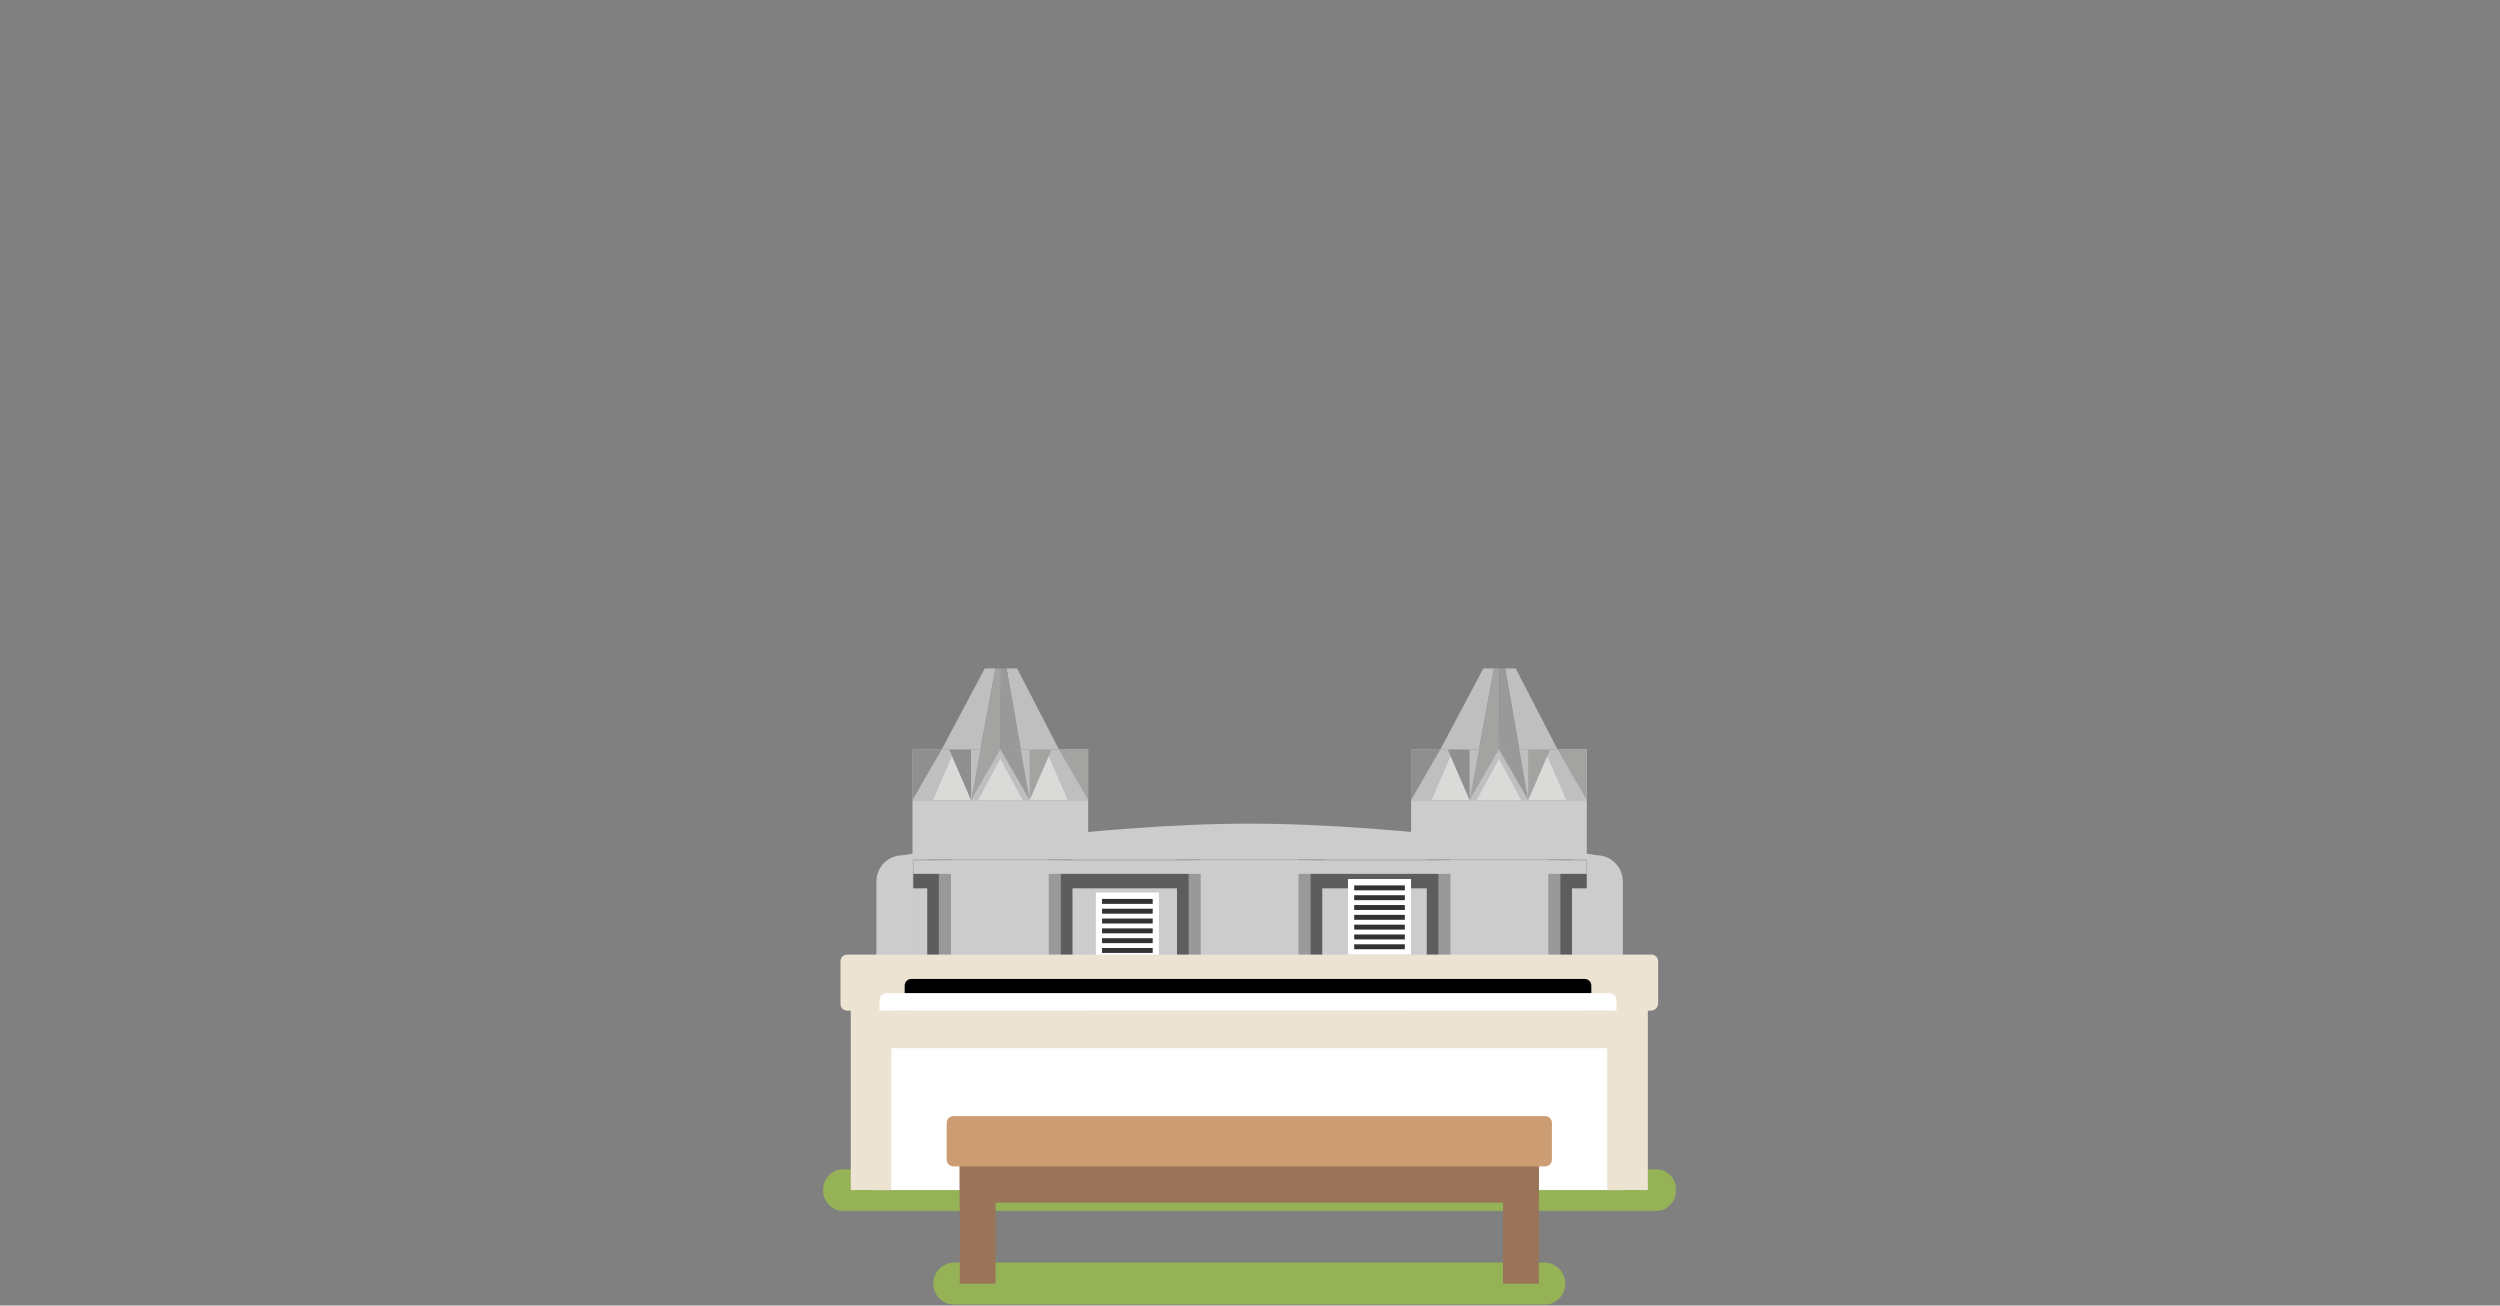 <?xml version="1.0" encoding="UTF-8" standalone="no"?>
<svg width="1440px" height="752px" viewBox="0 0 1440 752" version="1.1" xmlns="http://www.w3.org/2000/svg" xmlns:xlink="http://www.w3.org/1999/xlink">
    <rect x="0" y="0" width="1440" height="752" fill="#808080" stroke="none"/>
    <!-- Generator: Sketch 39.1 (31720) - http://www.bohemiancoding.com/sketch -->
    <title>cathedral-piano</title>
    <desc>Created with Sketch.</desc>
    <defs>
        <polygon id="path-1" points="0.792 73.624 389.177 73.624 389.177 0.464 0.792 0.464 0.792 73.624"></polygon>
        <polygon id="path-3" points="491.571 25.1 491.571 0.767 0 0.767 0 25.1 491.571 25.1"></polygon>
        <polygon id="path-5" points="0 367 491.571 367 491.571 0.447 0 0.447"></polygon>
    </defs>
    <g id="Page-1" stroke="none" stroke-width="1" fill="none" fill-rule="evenodd">
        <g id="cathedral-piano">
            <g id="Page-1" transform="translate(474, 384)">
                <polygon id="Fill-1" fill="#CCCCCC" points="338.776 236.857 439.978 236.857 439.978 76.902 338.776 76.902"></polygon>
                <polygon id="Fill-2" fill="#BFBFBF" points="338.776 76.832 439.978 76.832 439.978 47.617 338.776 47.617"></polygon>
                <polygon id="Fill-3" fill="#BFBFBF" points="372.51 76.832 389.377 47.617 406.244 76.832"></polygon>
                <polygon id="Fill-4" fill="#BFBFBF" points="406.244 76.832 418.894 47.617 431.545 76.832"></polygon>
                <polygon id="Fill-5" fill="#DADAD8" points="406.244 76.812 417.191 51.53 428.139 76.812"></polygon>
                <polygon id="Fill-6" fill="#BFBFBF" points="347.21 76.832 359.86 47.617 372.511 76.832"></polygon>
                <polygon id="Fill-7" fill="#DADAD8" points="350.615 76.812 361.562 51.53 372.51 76.812"></polygon>
                <polygon id="Fill-8" fill="#A3A3A2" points="406.244 76.832 406.244 47.617 418.894 47.617"></polygon>
                <polygon id="Fill-9" fill="#A3A3A2" points="439.978 76.832 439.978 47.617 423.111 47.617"></polygon>
                <polygon id="Fill-10" fill="#8F8F8F" points="372.51 76.832 372.51 47.617 359.86 47.617"></polygon>
                <polygon id="Fill-11" fill="#8F8F8F" points="338.776 76.832 355.643 47.617 338.776 47.617"></polygon>
                <polygon id="Fill-12" fill="#DADAD8" points="376.565 76.902 389.377 53.075 402.19 76.902"></polygon>
                <polygon id="Fill-13" fill="#BFBFBF" points="392.962 1 401.127 47.617 423.111 47.617 399.026 1"></polygon>
                <polygon id="Fill-14" fill="#BFBFBF" points="380.416 1 355.644 47.617 377.924 47.617 386.562 1"></polygon>
                <polygon id="Fill-15" fill="#999999" points="389.377 47.617 406.244 76.832 401.127 47.617"></polygon>
                <polygon id="Fill-16" fill="#999999" points="389.722 1 389.377 47.617 401.128 47.617 392.963 1"></polygon>
                <polygon id="Fill-17" fill="#A3A3A2" points="372.51 76.832 389.377 47.617 377.923 47.617"></polygon>
                <polygon id="Fill-18" fill="#A3A3A2" points="386.562 1 377.924 47.617 389.377 47.617 389.722 1"></polygon>
                <polygon id="Fill-19" fill="#CCCCCC" points="51.593 236.857 152.795 236.857 152.795 76.902 51.593 76.902"></polygon>
                <polygon id="Fill-20" fill="#BFBFBF" points="51.593 76.832 152.795 76.832 152.795 47.617 51.593 47.617"></polygon>
                <polygon id="Fill-21" fill="#BFBFBF" points="85.327 76.832 102.194 47.617 119.061 76.832"></polygon>
                <polygon id="Fill-22" fill="#BFBFBF" points="119.061 76.832 131.711 47.617 144.362 76.832"></polygon>
                <polygon id="Fill-23" fill="#DADAD8" points="119.061 76.812 130.008 51.53 140.956 76.812"></polygon>
                <polygon id="Fill-24" fill="#BFBFBF" points="60.027 76.832 72.677 47.617 85.328 76.832"></polygon>
                <polygon id="Fill-25" fill="#DADAD8" points="63.432 76.812 74.379 51.53 85.327 76.812"></polygon>
                <polygon id="Fill-26" fill="#A3A3A2" points="119.061 76.832 119.061 47.617 131.711 47.617"></polygon>
                <polygon id="Fill-27" fill="#A3A3A2" points="152.795 76.832 152.795 47.617 135.928 47.617"></polygon>
                <polygon id="Fill-28" fill="#8F8F8F" points="85.327 76.832 85.327 47.617 72.677 47.617"></polygon>
                <polygon id="Fill-29" fill="#8F8F8F" points="51.593 76.832 68.46 47.617 51.593 47.617"></polygon>
                <polygon id="Fill-30" fill="#DADAD8" points="89.382 76.902 102.194 53.075 115.007 76.902"></polygon>
                <polygon id="Fill-31" fill="#BFBFBF" points="105.78 1 113.945 47.617 135.928 47.617 111.844 1"></polygon>
                <polygon id="Fill-32" fill="#BFBFBF" points="93.233 1 68.46 47.617 90.741 47.617 99.379 1"></polygon>
                <polygon id="Fill-33" fill="#999999" points="102.194 47.617 119.061 76.832 113.944 47.617"></polygon>
                <polygon id="Fill-34" fill="#999999" points="102.538 1 102.194 47.617 113.945 47.617 105.78 1"></polygon>
                <polygon id="Fill-35" fill="#A3A3A2" points="85.327 76.832 102.194 47.617 90.74 47.617"></polygon>
                <polygon id="Fill-36" fill="#A3A3A2" points="99.379 1 90.741 47.617 102.194 47.617 102.538 1"></polygon>
                <path d="M460.761,123.777 C460.761,115.398 453.968,108.605 445.59,108.605 C445.59,108.605 336.71,90.417 245.785,90.417 C154.86,90.417 45.982,108.605 45.982,108.605 C37.602,108.605 30.81,115.398 30.81,123.777 L30.81,184.176 L460.761,184.176 L460.761,123.777 Z" id="Fill-37" fill="#CCCCCC"></path>
                <g id="Group-52" transform="translate(51, 110.553)">
                    <mask id="mask-2" fill="white">
                        <use xlink:href="#path-1"></use>
                    </mask>
                    <g id="Clip-40"></g>
                    <polygon id="Fill-39" fill="#CCCCCC" mask="url(#mask-2)" points="0.792 102.429 389.177 102.429 389.177 0.464 0.792 0.464"></polygon>
                    <polygon id="Fill-41" fill="#5D5D5D" mask="url(#mask-2)" points="0.792 17.121 389.177 17.121 389.177 0.464 0.792 0.464"></polygon>
                    <polygon id="Fill-42" fill="#5D5D5D" mask="url(#mask-2)" points="9.081 87.148 92.757 87.148 92.757 0.464 9.081 0.464"></polygon>
                    <polygon id="Fill-43" fill="#5D5D5D" mask="url(#mask-2)" points="152.948 87.148 236.624 87.148 236.624 0.464 152.948 0.464"></polygon>
                    <polygon id="Fill-44" fill="#5D5D5D" mask="url(#mask-2)" points="296.814 87.148 380.49 87.148 380.49 0.464 296.814 0.464"></polygon>
                    <polygon id="Fill-45" fill="#999999" mask="url(#mask-2)" points="15.785 77.245 86.053 77.245 86.053 0.464 15.785 0.464"></polygon>
                    <polygon id="Fill-46" fill="#999999" mask="url(#mask-2)" points="159.652 77.245 229.92 77.245 229.92 0.464 159.652 0.464"></polygon>
                    <polygon id="Fill-47" fill="#999999" mask="url(#mask-2)" points="303.518 77.245 373.786 77.245 373.786 0.464 303.518 0.464"></polygon>
                    <polygon id="Fill-48" fill="#CCCCCC" mask="url(#mask-2)" points="0.792 8.793 389.177 8.793 389.177 0.465 0.792 0.465"></polygon>
                    <polygon id="Fill-49" fill="#CCCCCC" mask="url(#mask-2)" points="22.751 69.159 79.087 69.159 79.087 0.464 22.751 0.464"></polygon>
                    <polygon id="Fill-50" fill="#CCCCCC" mask="url(#mask-2)" points="310.484 69.159 366.82 69.159 366.82 0.464 310.484 0.464"></polygon>
                    <polygon id="Fill-51" fill="#CCCCCC" mask="url(#mask-2)" points="166.617 69.159 222.953 69.159 222.953 0.464 166.617 0.464"></polygon>
                </g>
                <g id="Group-85" transform="translate(0, 0.553)">
                    <g id="Group-55" transform="translate(0, 288)">
                        <mask id="mask-4" fill="white">
                            <use xlink:href="#path-3"></use>
                        </mask>
                        <g id="Clip-54"></g>
                        <path d="M491.571,12.934 C491.571,6.214 486.123,0.767 479.405,0.767 L12.167,0.767 C5.447,0.767 0,6.214 0,12.934 C0,19.653 5.447,25.1 12.167,25.1 L479.405,25.1 C486.123,25.1 491.571,19.653 491.571,12.934" id="Fill-53" fill="#95B256" mask="url(#mask-4)"></path>
                    </g>
                    <mask id="mask-6" fill="white">
                        <use xlink:href="#path-5"></use>
                    </mask>
                    <g id="Clip-57"></g>
                    <polygon id="Fill-56" fill="#FFFFFF" mask="url(#mask-6)" points="30.623 300.933 460.574 300.933 460.574 213.709 30.623 213.709"></polygon>
                    <polygon id="Fill-58" fill="#ECE3D2" mask="url(#mask-6)" points="30.623 219.193 460.574 219.193 460.574 197.586 30.623 197.586"></polygon>
                    <polygon id="Fill-59" fill="#ECE3D2" mask="url(#mask-6)" points="16.042 300.933 39.437 300.933 39.437 186.054 16.042 186.054"></polygon>
                    <polygon id="Fill-60" fill="#ECE3D2" mask="url(#mask-6)" points="451.761 300.933 475.154 300.933 475.154 186.054 451.761 186.054"></polygon>
                    <path d="M427.614,354.834 C427.614,348.114 422.167,342.667 415.448,342.667 L75.75,342.667 C69.03,342.667 63.583,348.114 63.583,354.834 C63.583,361.553 69.03,367 75.75,367 L415.448,367 C422.167,367 427.614,361.553 427.614,354.834" id="Fill-61" fill="#95B256" mask="url(#mask-6)"></path>
                    <polygon id="Fill-62" fill="#9A7459" mask="url(#mask-6)" points="78.798 308.223 412.398 308.223 412.398 272.8 78.798 272.8"></polygon>
                    <polygon id="Fill-63" fill="#9A7459" mask="url(#mask-6)" points="78.799 354.834 99.469 354.834 99.469 281.225 78.799 281.225"></polygon>
                    <polygon id="Fill-64" fill="#9A7459" mask="url(#mask-6)" points="391.728 354.834 412.398 354.834 412.398 281.225 391.728 281.225"></polygon>
                    <path d="M419.899,262.181 C419.899,260.049 418.171,258.322 416.039,258.322 L75.157,258.322 C73.026,258.322 71.299,260.049 71.299,262.181 L71.299,283.419 C71.299,285.551 73.026,287.279 75.157,287.279 L416.039,287.279 C418.171,287.279 419.899,285.551 419.899,283.419 L419.899,262.181 Z" id="Fill-65" fill="#CC9D72" mask="url(#mask-6)"></path>
                    <polygon id="Fill-66" fill="#FFFFFF" mask="url(#mask-6)" points="302.432 165.304 338.765 165.304 338.765 121.753 302.432 121.753"></polygon>
                    <polygon id="Fill-67" fill="#323232" mask="url(#mask-6)" points="306.015 128.286 335.182 128.286 335.182 125.436 306.015 125.436"></polygon>
                    <polygon id="Fill-68" fill="#323232" mask="url(#mask-6)" points="306.015 133.939 335.182 133.939 335.182 131.09 306.015 131.09"></polygon>
                    <polygon id="Fill-69" fill="#323232" mask="url(#mask-6)" points="306.015 139.593 335.182 139.593 335.182 136.744 306.015 136.744"></polygon>
                    <polygon id="Fill-70" fill="#323232" mask="url(#mask-6)" points="306.015 145.248 335.182 145.248 335.182 142.398 306.015 142.398"></polygon>
                    <polygon id="Fill-71" fill="#323232" mask="url(#mask-6)" points="306.015 150.902 335.182 150.902 335.182 148.052 306.015 148.052"></polygon>
                    <polygon id="Fill-72" fill="#323232" mask="url(#mask-6)" points="306.015 156.555 335.182 156.555 335.182 153.706 306.015 153.706"></polygon>
                    <polygon id="Fill-73" fill="#323232" mask="url(#mask-6)" points="306.015 162.209 335.182 162.209 335.182 159.36 306.015 159.36"></polygon>
                    <polygon id="Fill-74" fill="#FFFFFF" mask="url(#mask-6)" points="157.203 173.093 193.536 173.093 193.536 129.542 157.203 129.542"></polygon>
                    <polygon id="Fill-75" fill="#323232" mask="url(#mask-6)" points="160.786 136.075 189.953 136.075 189.953 133.225 160.786 133.225"></polygon>
                    <polygon id="Fill-76" fill="#323232" mask="url(#mask-6)" points="160.786 141.728 189.953 141.728 189.953 138.879 160.786 138.879"></polygon>
                    <polygon id="Fill-77" fill="#323232" mask="url(#mask-6)" points="160.786 147.382 189.953 147.382 189.953 144.533 160.786 144.533"></polygon>
                    <polygon id="Fill-78" fill="#323232" mask="url(#mask-6)" points="160.786 153.037 189.953 153.037 189.953 150.187 160.786 150.187"></polygon>
                    <polygon id="Fill-79" fill="#323232" mask="url(#mask-6)" points="160.786 158.691 189.953 158.691 189.953 155.841 160.786 155.841"></polygon>
                    <polygon id="Fill-80" fill="#323232" mask="url(#mask-6)" points="160.786 164.344 189.953 164.344 189.953 161.495 160.786 161.495"></polygon>
                    <polygon id="Fill-81" fill="#323232" mask="url(#mask-6)" points="160.786 169.999 189.953 169.999 189.953 167.15 160.786 167.15"></polygon>
                    <path d="M481.087,169.163 C481.087,167.031 479.359,165.304 477.228,165.304 L13.97,165.304 C11.838,165.304 10.11,167.031 10.11,169.163 L10.11,193.726 C10.11,195.858 11.838,197.586 13.97,197.586 L476.836,197.586 C479.184,197.586 481.087,195.683 481.087,193.334 L481.087,169.163 Z" id="Fill-82" fill="#ECE3D2" mask="url(#mask-6)"></path>
                    <path d="M442.599,187.585 L47.089,187.585 L47.089,183.163 C47.089,181.031 48.817,179.304 50.949,179.304 L438.74,179.304 C440.871,179.304 442.599,181.031 442.599,183.163 L442.599,187.585 Z" id="Fill-83" fill="#000000" mask="url(#mask-6)"></path>
                    <path d="M457.089,191.502 C457.089,189.34 455.361,187.586 453.23,187.586 L36.457,187.586 C34.326,187.586 32.599,189.34 32.599,191.502 L32.599,197.586 L457.089,197.586 L457.089,191.502 Z" id="Fill-84" fill="#FFFFFF" mask="url(#mask-6)"></path>
                </g>
            </g>
        </g>
    </g>
</svg>